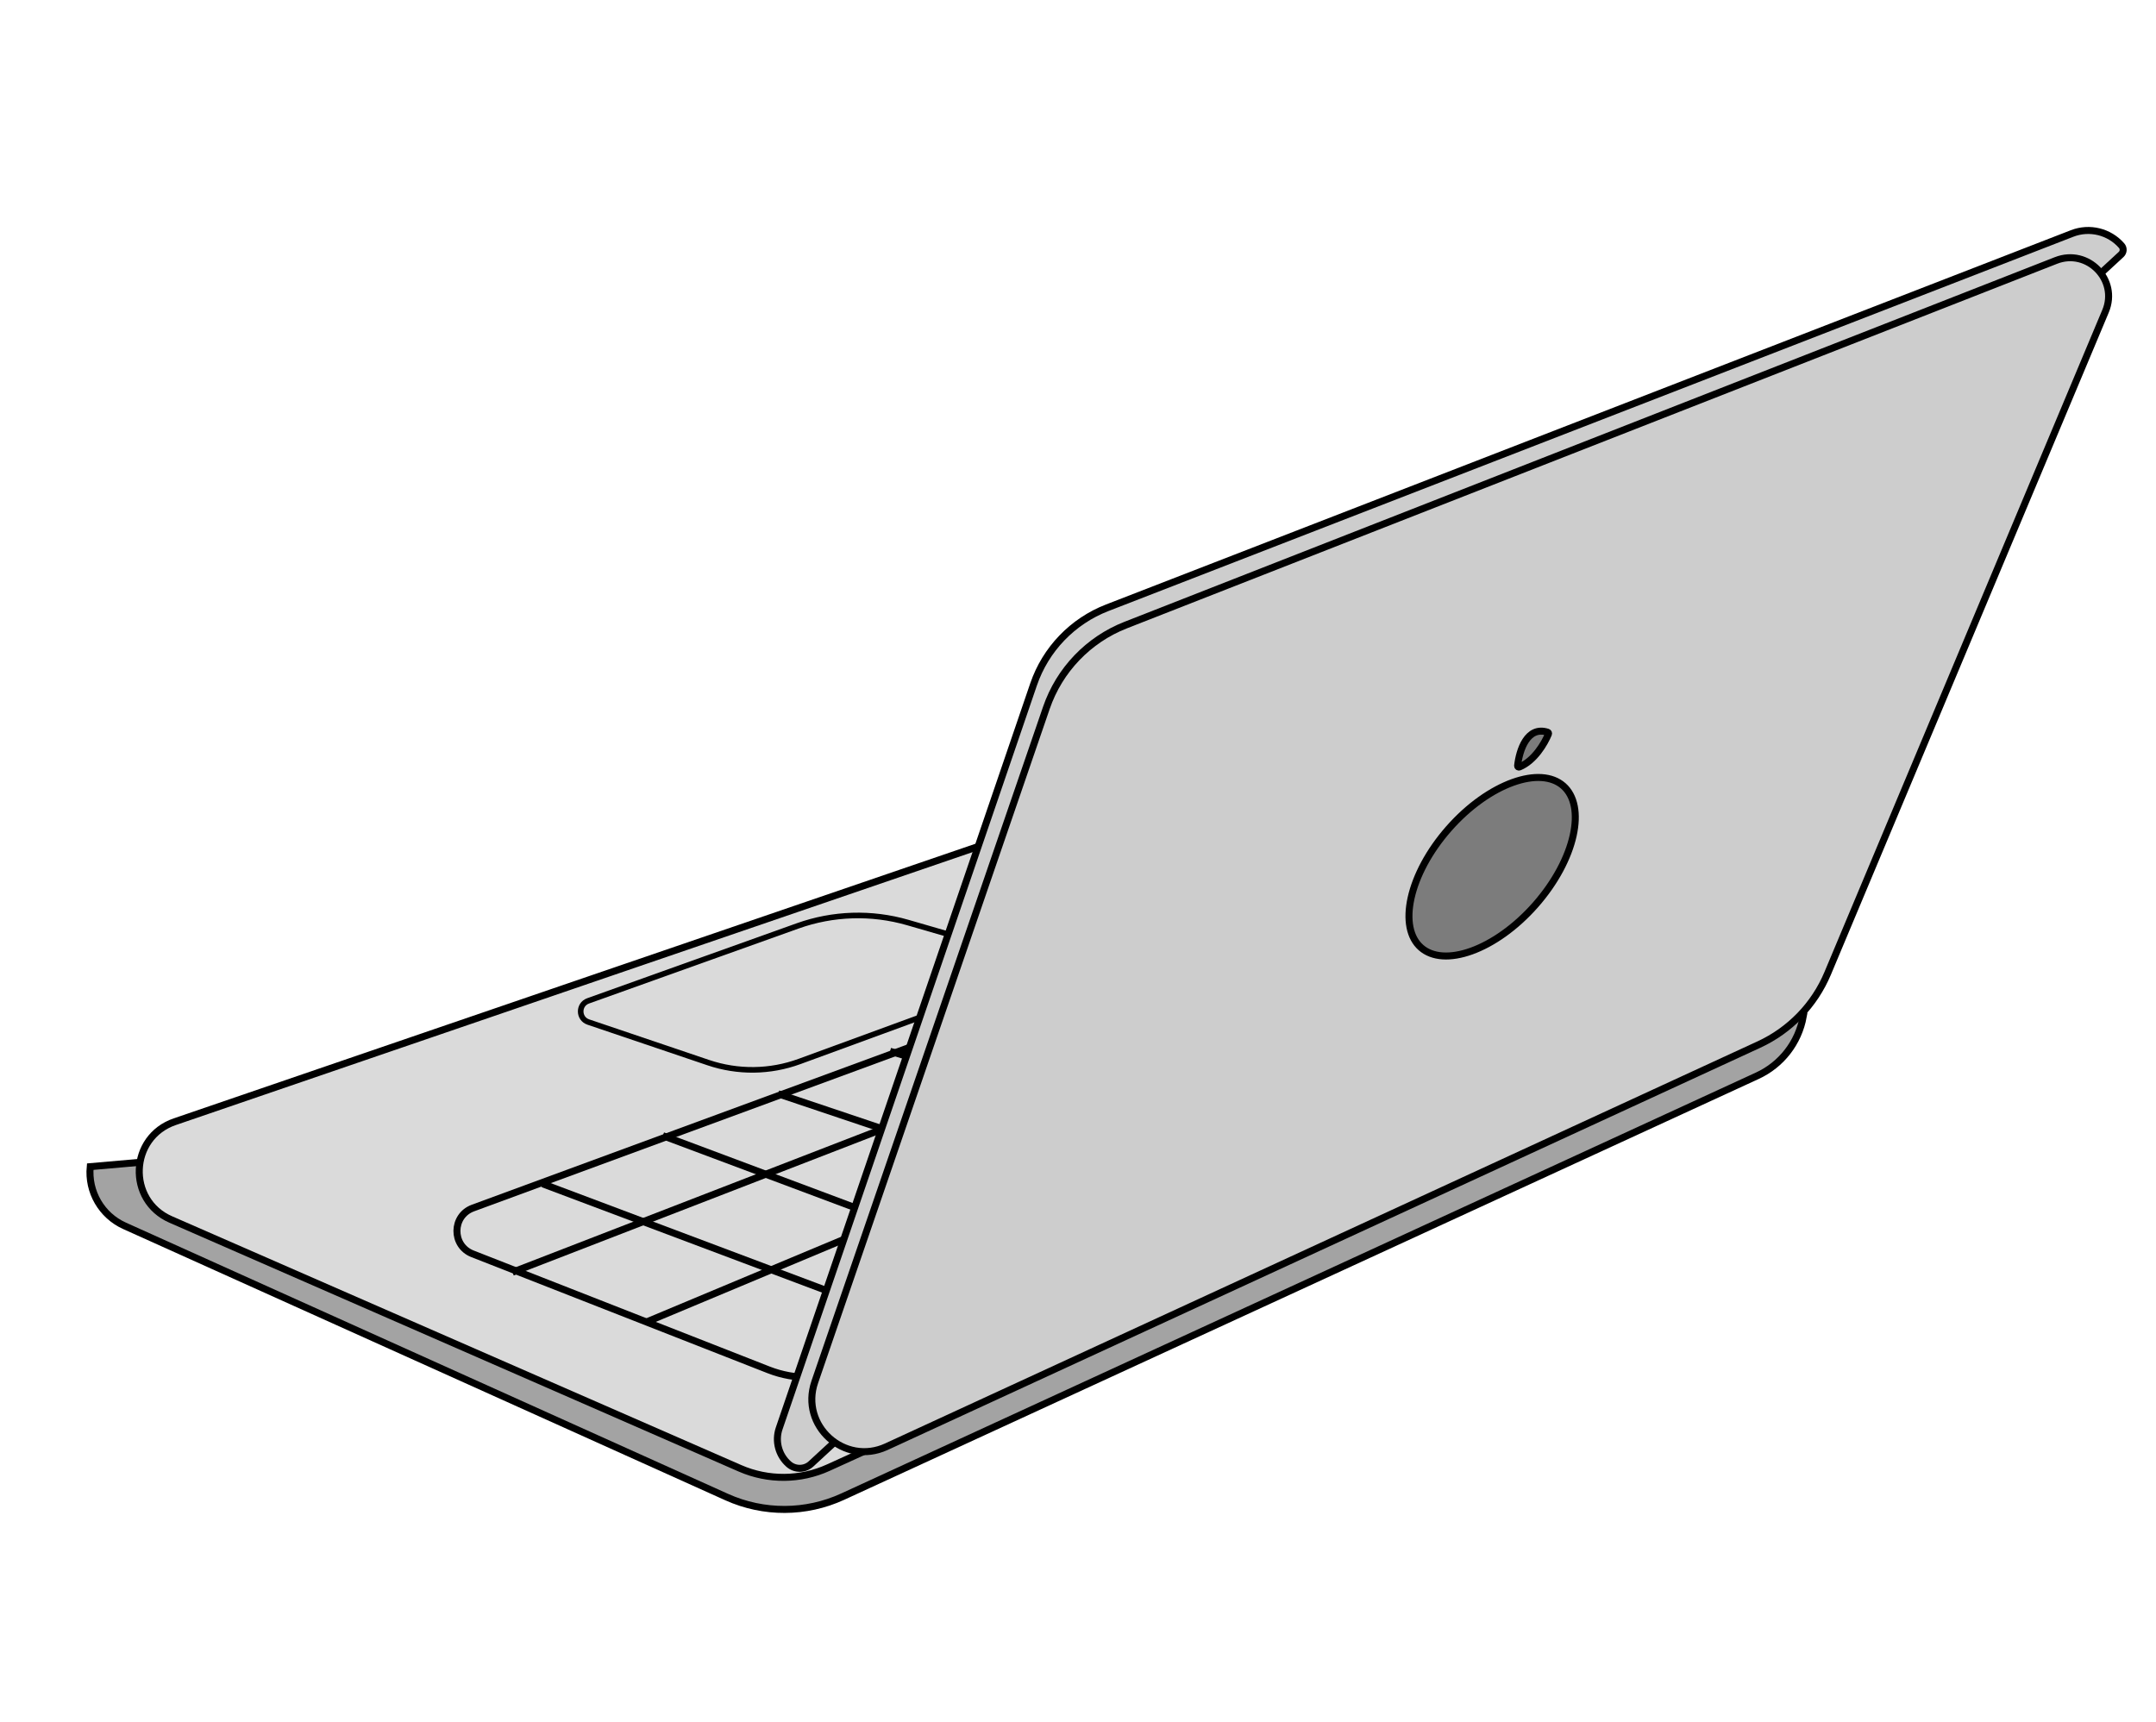 <svg width="154" height="123" viewBox="0 0 154 123" fill="none" xmlns="http://www.w3.org/2000/svg">
<path d="M51.909 106.948L8.894 87.569C7.256 86.831 6.271 85.131 6.445 83.343L128.803 72.62C128.464 74.48 127.24 76.058 125.522 76.849L60.197 106.914C57.569 108.124 54.546 108.136 51.909 106.948Z" fill="#A3A3A3" stroke="black" stroke-width="0.5"/>
<path d="M12.194 87.116C9.061 85.747 9.246 81.241 12.481 80.133L74.651 58.834C75.68 58.481 76.787 58.428 77.844 58.679L121.528 69.06C125.002 69.886 125.465 74.64 122.215 76.121L59.17 104.842C57.167 105.755 54.87 105.773 52.853 104.891L12.194 87.116Z" fill="#DADADA" stroke="black" stroke-width="0.5"/>
<path d="M33.75 89.569C32.251 88.982 32.273 86.853 33.784 86.298L89.008 65.975C90.084 65.579 91.253 65.514 92.367 65.788L114.518 71.233C116.148 71.634 116.334 73.877 114.792 74.54L60.793 97.763C58.919 98.57 56.803 98.604 54.903 97.86L33.75 89.569Z" fill="#DADADA" stroke="black" stroke-width="0.5"/>
<path d="M42.022 73.011C41.303 72.768 41.295 71.755 42.008 71.5L56.966 66.147C59.499 65.24 62.253 65.155 64.837 65.902L73.312 68.354C74.054 68.569 74.09 69.608 73.364 69.874L57.103 75.83C55.005 76.599 52.707 76.627 50.59 75.911L42.022 73.011Z" fill="#DADADA" stroke="black" stroke-width="0.4"/>
<path d="M38.77 84.573L66.832 95.124" stroke="black" stroke-width="0.5"/>
<path d="M36.605 90.885L89.962 70.234" stroke="black" stroke-width="0.5"/>
<path d="M46.125 94.461L99.231 72.237" stroke="black" stroke-width="0.5"/>
<path d="M47.344 81.131L75.652 91.729" stroke="black" stroke-width="0.5"/>
<path d="M55.582 78.139L84.327 87.801" stroke="black" stroke-width="0.5"/>
<path d="M63.574 75.1L93.002 83.874" stroke="black" stroke-width="0.5"/>
<path d="M72.055 72.147L101.578 80.43" stroke="black" stroke-width="0.5"/>
<path d="M79.086 43.418L148.008 16.679C149.252 16.196 150.664 16.543 151.542 17.547C151.704 17.732 151.689 18.012 151.509 18.178L57.93 104.578C57.483 104.99 56.798 104.999 56.34 104.599C55.615 103.964 55.344 102.953 55.656 102.041L73.825 48.897C74.684 46.384 76.61 44.378 79.086 43.418Z" fill="#CDCDCD" stroke="black" stroke-width="0.5"/>
<path d="M74.742 50.564C75.672 47.859 77.742 45.698 80.405 44.654L146.854 18.608C149.117 17.721 151.334 19.99 150.394 22.232L130.546 69.539C129.602 71.787 127.851 73.6 125.636 74.621L63.315 103.348C60.318 104.729 57.127 101.845 58.199 98.724L74.742 50.564Z" fill="#CDCDCD" stroke="black" stroke-width="0.5"/>
<path d="M111.664 56.142C112.47 56.852 112.716 58.126 112.369 59.69C112.024 61.243 111.103 63.02 109.676 64.641C108.249 66.262 106.603 67.402 105.106 67.941C103.6 68.484 102.305 68.402 101.498 67.692C100.692 66.983 100.446 65.708 100.793 64.145C101.138 62.592 102.06 60.815 103.487 59.194C104.913 57.573 106.559 56.433 108.056 55.894C109.563 55.351 110.858 55.433 111.664 56.142Z" fill="#7C7C7C" stroke="black" stroke-width="0.5"/>
<path d="M110.546 52.307C109.084 51.842 108.52 53.609 108.401 54.696C108.393 54.767 108.462 54.82 108.528 54.792C109.6 54.353 110.331 53.103 110.605 52.432C110.626 52.381 110.598 52.324 110.546 52.307Z" fill="#7C7C7C" stroke="black" stroke-width="0.5" stroke-linecap="round"/>
</svg>
